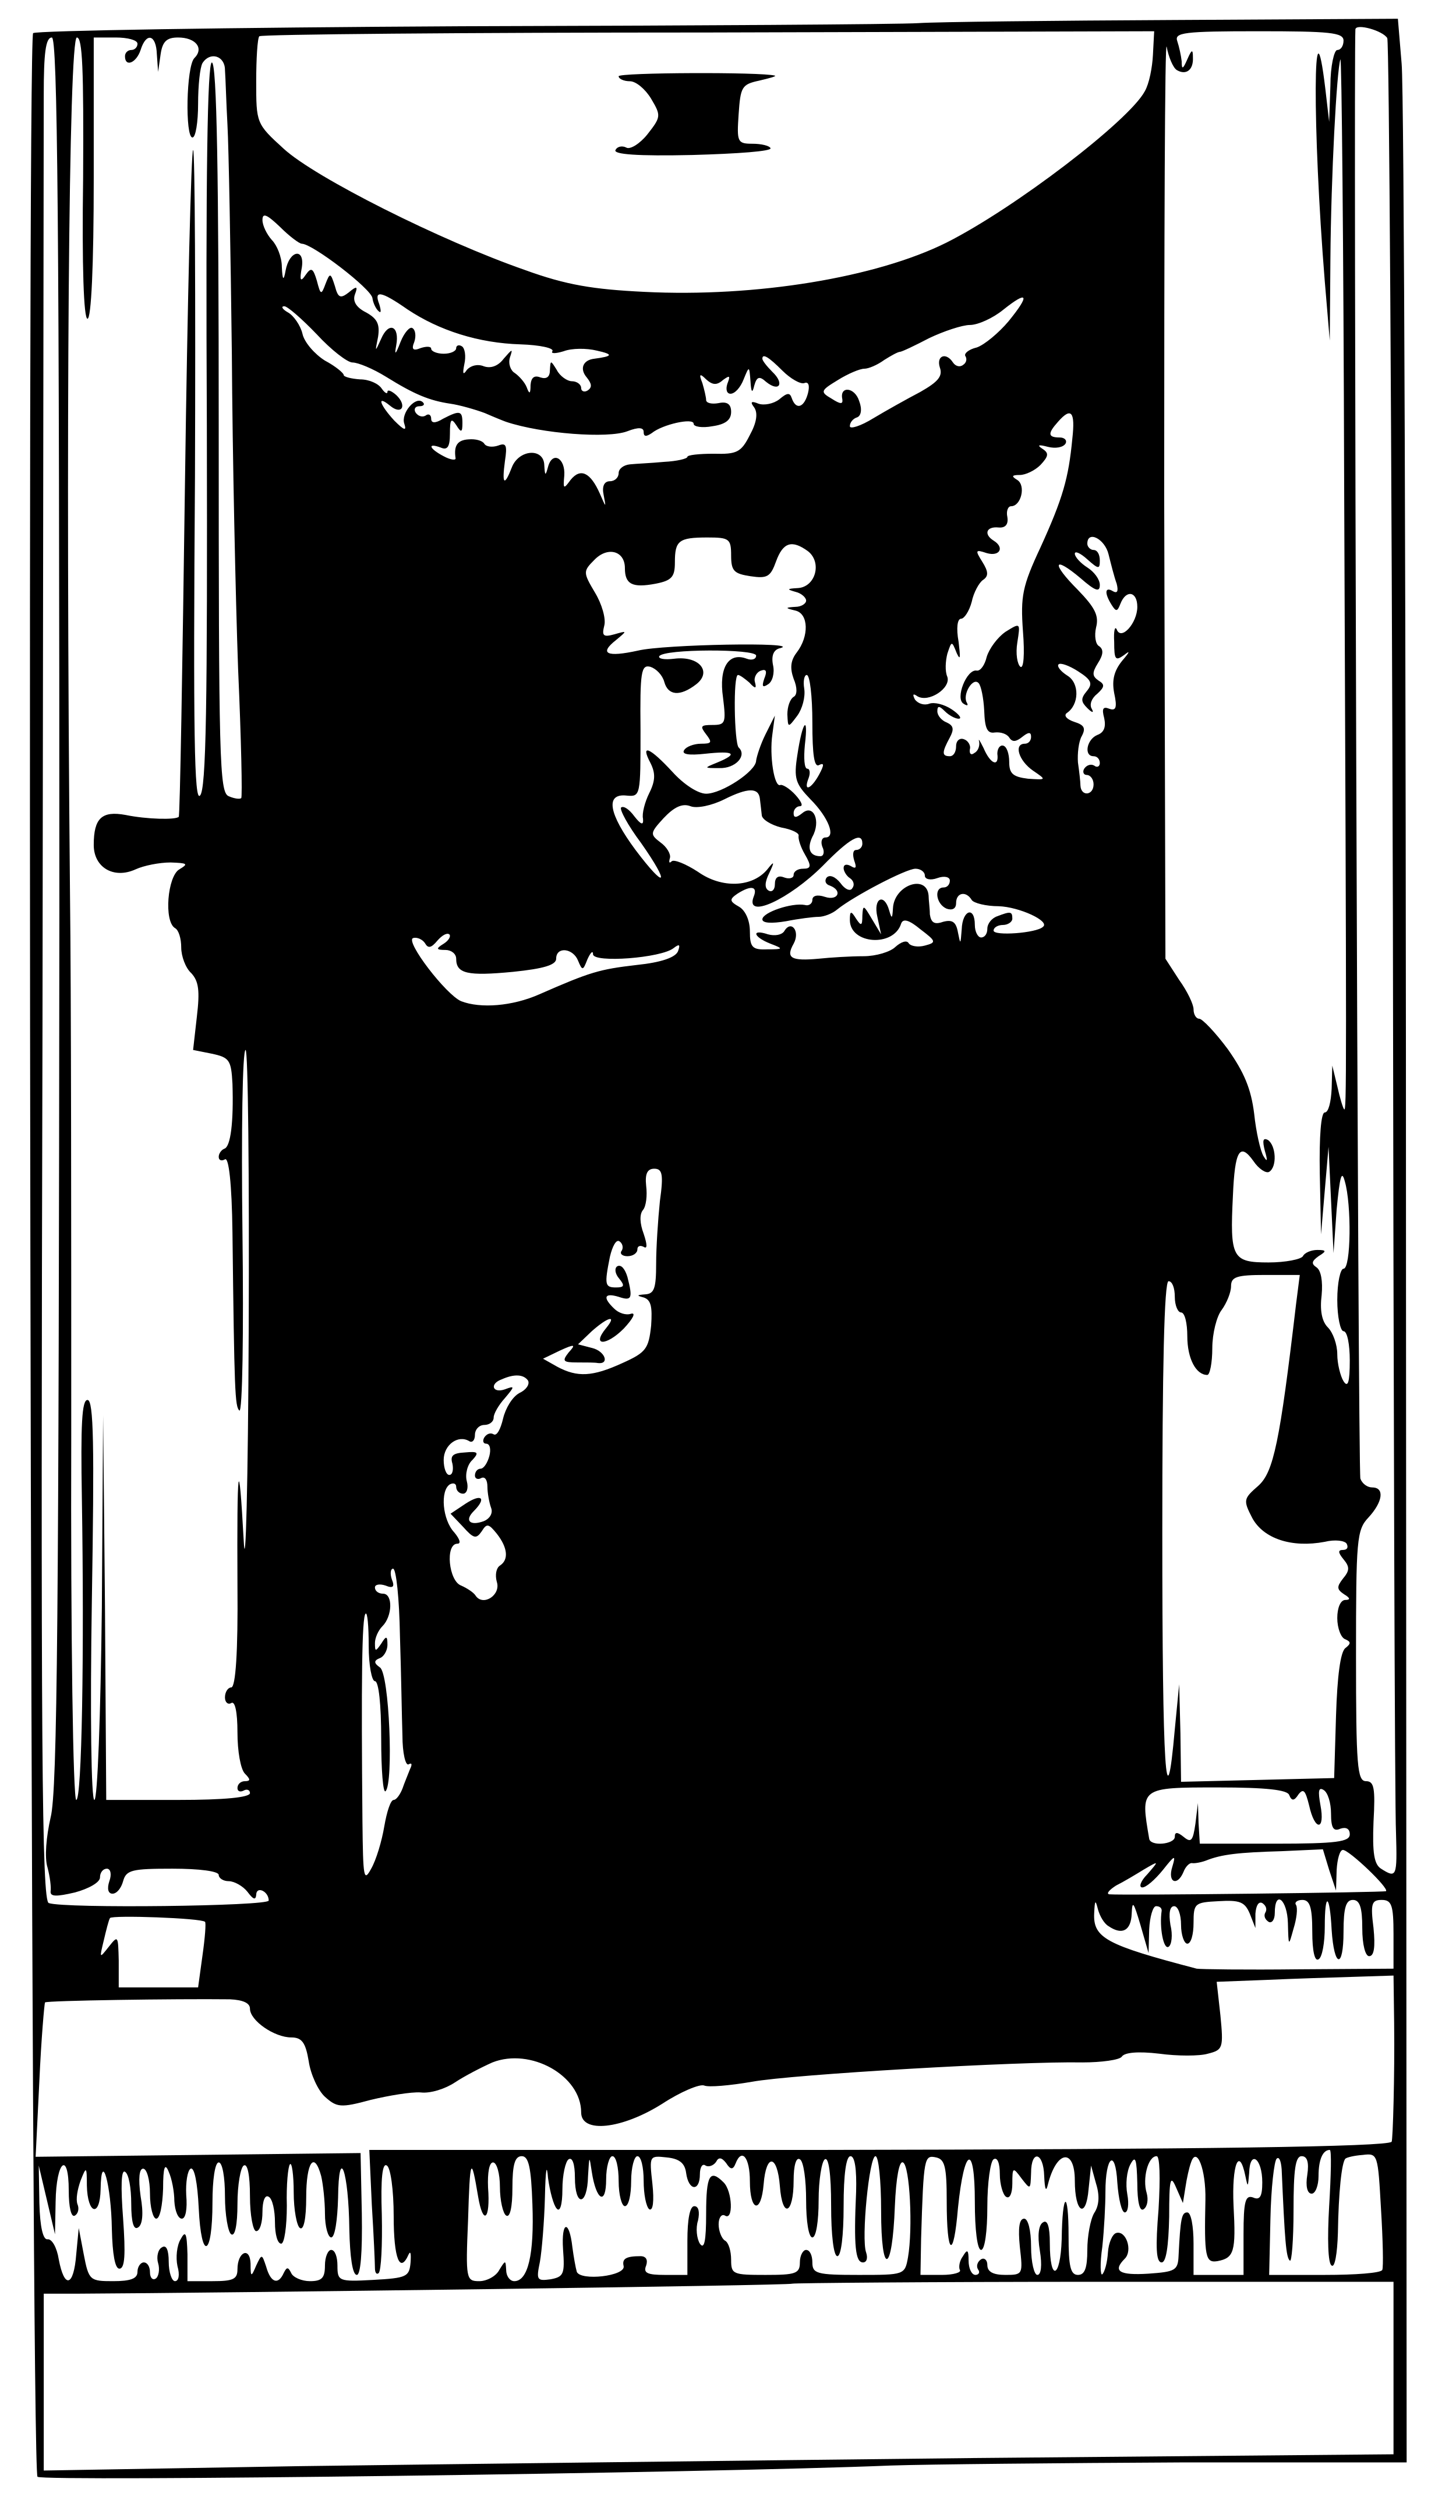 <?xml version="1.0" standalone="no"?>
<!DOCTYPE svg PUBLIC "-//W3C//DTD SVG 20010904//EN"
 "http://www.w3.org/TR/2001/REC-SVG-20010904/DTD/svg10.dtd">
<svg version="1.0" xmlns="http://www.w3.org/2000/svg"
 width="233pt" height="400pt" viewBox="0 0 233 400"
 preserveAspectRatio="xMidYMid meet">
<g transform="translate(0,400) scale(0.1,-0.1)"
fill="#000000" stroke="none">
<path d="M1470 3963 c-30 -2 -360 -4 -732 -5 -372 -2 -680 -7 -685 -11 -10
-11 -4 -3899 7 -3910 7 -8 1075 6 1365 18 61 2 271 4 468 5 l358 0 -1 1883 c0
1035 -3 1915 -7 1955 l-6 72 -356 -2 c-196 -1 -381 -3 -411 -5z m750 -24 c3
-4 7 -637 9 -1406 1 -769 3 -1428 5 -1466 2 -70 1 -73 -24 -57 -11 7 -14 25
-12 75 3 54 1 65 -12 65 -14 0 -16 24 -16 200 0 187 1 202 20 222 23 25 26 48
6 48 -8 0 -16 6 -19 14 -4 11 -11 2265 -8 2319 1 10 44 -2 51 -14z m-375 -27
c-1 -20 -6 -46 -13 -58 -25 -47 -208 -187 -317 -242 -112 -56 -305 -88 -484
-79 -82 4 -125 11 -191 35 -135 47 -336 148 -386 194 -44 40 -44 41 -44 108 0
36 2 69 5 72 3 3 326 6 719 6 l713 2 -2 -38z m38 -24 c15 -9 27 0 26 20 0 14
-2 13 -9 -3 -7 -16 -9 -17 -9 -3 -1 9 -4 23 -7 32 -5 14 10 16 130 16 114 0
136 -2 136 -15 0 -8 -4 -15 -10 -15 -5 0 -11 -26 -11 -57 l-2 -58 -6 52 c-20
167 -21 -60 -1 -307 l8 -95 1 130 c1 133 10 302 16 320 2 6 5 -298 6 -675 4
-962 4 -1009 0 -1005 -2 2 -7 19 -11 37 l-8 33 -1 -37 c-1 -21 -5 -38 -11 -38
-6 0 -9 -38 -8 -97 l2 -98 6 70 6 70 4 -85 4 -85 5 70 c5 52 8 64 13 45 11
-37 10 -140 -2 -140 -5 0 -10 -22 -10 -50 0 -27 5 -50 10 -50 6 0 10 -21 10
-47 0 -35 -3 -44 -10 -33 -5 8 -10 28 -10 43 0 16 -7 35 -15 43 -10 10 -13 28
-10 52 2 22 -1 39 -8 44 -9 6 -8 10 3 18 13 8 13 10 -2 10 -9 0 -20 -4 -23
-10 -3 -5 -28 -10 -55 -10 -58 0 -62 7 -57 107 3 72 11 86 33 55 8 -12 20 -20
25 -17 13 8 11 42 -2 51 -8 4 -9 -1 -5 -17 5 -17 4 -19 -2 -9 -5 8 -12 39 -15
68 -5 40 -16 66 -42 103 -20 27 -41 49 -46 49 -5 0 -9 7 -9 15 0 8 -10 29 -23
47 l-22 34 -2 744 c0 410 1 732 4 715 3 -16 10 -33 16 -37z m-1788 -1346 c-1
-1118 -3 -1408 -14 -1450 -7 -31 -10 -64 -5 -80 4 -15 6 -32 5 -38 -1 -9 9 -9
39 -2 22 6 40 16 40 24 0 8 5 14 11 14 6 0 8 -9 4 -20 -4 -12 -2 -20 5 -20 7
0 14 9 17 20 5 18 14 20 79 20 43 0 74 -4 74 -10 0 -5 7 -10 16 -10 9 0 23 -8
30 -17 9 -12 13 -14 14 -5 0 15 20 6 20 -9 0 -9 -327 -13 -352 -4 -11 4 -13
246 -10 1403 1 768 2 1439 2 1490 0 67 3 92 13 92 9 0 12 -286 12 -1398z m38
1173 c-2 -142 1 -225 7 -225 6 0 10 84 10 225 l0 225 35 0 c19 0 35 -4 35 -10
0 -5 -4 -10 -10 -10 -5 0 -10 -4 -10 -10 0 -18 18 -11 25 10 9 29 25 25 26 -7
l2 -28 4 28 c3 21 10 27 28 27 28 0 42 -17 26 -33 -13 -13 -15 -127 -3 -127 5
0 9 24 9 54 0 29 3 58 7 65 12 19 36 12 36 -11 1 -13 2 -52 4 -88 2 -36 5
-200 7 -365 1 -165 6 -392 10 -505 5 -112 7 -206 5 -207 -2 -2 -11 -1 -20 3
-15 6 -16 58 -16 590 0 404 -3 584 -11 584 -7 0 -10 -178 -8 -581 1 -448 -1
-583 -11 -592 -9 -10 -11 97 -8 511 1 287 0 522 -3 522 -3 0 -9 -239 -13 -532
-4 -293 -8 -534 -10 -535 -5 -5 -51 -4 -85 3 -38 7 -51 -5 -51 -48 0 -36 32
-55 67 -39 13 6 38 11 56 11 27 -1 29 -2 14 -11 -19 -11 -25 -83 -7 -94 6 -3
10 -17 10 -31 0 -14 7 -33 16 -41 12 -13 14 -28 9 -70 l-6 -53 30 -6 c28 -6
31 -10 33 -48 2 -62 -3 -101 -13 -104 -5 -2 -9 -8 -9 -13 0 -6 5 -7 10 -4 6 4
11 -38 12 -117 3 -256 4 -278 11 -285 5 -4 7 124 5 285 -2 161 0 292 5 292 4
0 6 -201 5 -447 -1 -247 -5 -398 -8 -338 -8 146 -11 124 -10 -72 1 -107 -3
-163 -10 -163 -5 0 -10 -7 -10 -16 0 -8 5 -12 10 -9 6 4 10 -14 10 -47 0 -30
5 -59 12 -66 9 -9 9 -12 0 -12 -7 0 -12 -5 -12 -11 0 -5 4 -7 10 -4 5 3 10 1
10 -4 0 -7 -41 -11 -115 -11 l-115 0 -2 308 -3 307 -2 -307 c-2 -173 -7 -308
-12 -308 -5 0 -7 134 -4 320 4 247 3 320 -7 320 -9 0 -11 -39 -9 -157 4 -248
0 -483 -9 -483 -5 0 -9 262 -8 582 0 321 0 711 -2 868 -7 745 -2 1370 11 1370
9 0 11 -50 10 -225z m350 -105 c17 0 111 -72 113 -87 1 -8 6 -18 10 -21 4 -4
4 1 1 11 -9 23 2 22 45 -8 51 -34 114 -54 181 -56 31 -1 54 -6 51 -11 -3 -4 5
-4 18 0 13 5 37 5 53 1 27 -6 26 -9 -4 -13 -18 -2 -24 -16 -12 -30 8 -10 9
-16 1 -21 -5 -3 -10 -1 -10 4 0 6 -7 11 -15 11 -7 0 -19 8 -24 18 -10 16 -10
16 -11 0 0 -11 -5 -15 -15 -12 -10 4 -15 0 -16 -12 0 -15 -2 -15 -6 -4 -3 8
-12 18 -19 23 -7 4 -11 15 -8 25 5 15 4 14 -10 -2 -9 -12 -21 -16 -32 -12 -10
4 -21 1 -27 -6 -6 -9 -7 -6 -4 9 3 13 1 26 -4 29 -5 3 -9 1 -9 -3 0 -5 -9 -9
-20 -9 -11 0 -20 4 -20 8 0 4 -8 4 -17 1 -12 -5 -15 -2 -10 10 3 9 2 19 -3 22
-4 3 -13 -7 -19 -22 -8 -21 -10 -22 -7 -6 6 32 -12 39 -24 11 -10 -22 -10 -22
-5 3 3 20 -1 29 -19 39 -16 8 -22 18 -18 29 5 13 3 14 -10 3 -13 -10 -17 -9
-22 10 -7 22 -8 22 -15 4 -7 -19 -8 -18 -14 5 -6 20 -9 22 -18 9 -8 -12 -10
-9 -6 12 5 32 -20 28 -26 -5 -3 -17 -5 -16 -6 6 0 16 -8 35 -16 43 -8 9 -15
23 -15 32 0 12 7 9 28 -11 15 -15 31 -27 35 -27z m1131 -124 c-16 -19 -39 -38
-51 -42 -13 -3 -21 -10 -18 -14 3 -5 1 -11 -4 -14 -5 -4 -12 -2 -16 4 -11 17
-27 11 -21 -8 5 -14 -3 -23 -31 -39 -21 -11 -55 -30 -75 -42 -21 -13 -38 -18
-38 -13 0 6 5 12 11 14 7 2 9 13 4 26 -7 23 -32 25 -27 3 1 -8 -3 -8 -17 1
-19 11 -18 13 10 30 16 10 35 18 42 18 7 0 21 6 32 14 11 7 22 13 25 13 3 0
24 10 47 22 23 11 53 21 65 21 13 0 37 11 53 24 40 32 44 25 9 -18z m-1107
-21 c23 -25 49 -45 57 -45 9 0 33 -10 54 -23 45 -28 69 -38 103 -43 14 -2 39
-9 55 -15 16 -7 31 -13 34 -14 57 -19 163 -27 194 -15 18 7 26 6 26 -1 0 -8 4
-8 13 -2 17 14 67 25 67 15 0 -5 14 -7 30 -4 21 3 30 10 30 23 0 12 -6 17 -20
14 -11 -2 -20 0 -20 5 0 4 -3 17 -6 27 -6 15 -4 16 6 6 10 -9 17 -10 27 -1 11
8 12 7 7 -6 -3 -9 -1 -16 5 -16 7 0 16 10 21 23 9 22 9 22 11 -3 1 -18 3 -20
6 -7 4 14 8 16 19 6 21 -17 30 -3 10 16 -9 9 -16 18 -16 21 0 9 10 3 32 -19
13 -13 29 -22 35 -20 7 3 9 -4 6 -16 -6 -23 -19 -28 -26 -8 -3 9 -7 9 -20 -2
-9 -7 -24 -10 -33 -7 -12 5 -14 3 -7 -6 6 -9 4 -24 -7 -44 -14 -28 -21 -31
-58 -30 -23 0 -42 -2 -42 -5 0 -3 -17 -7 -37 -8 -21 -2 -46 -3 -55 -4 -10 -1
-18 -7 -18 -14 0 -7 -6 -13 -14 -13 -9 0 -13 -8 -10 -22 4 -21 4 -21 -6 2 -15
34 -31 42 -47 22 -11 -15 -12 -15 -10 7 2 28 -19 40 -26 14 -4 -15 -5 -15 -6
3 -1 28 -41 25 -52 -4 -12 -31 -16 -27 -11 10 4 26 2 30 -11 25 -9 -3 -19 -2
-22 3 -3 5 -14 8 -25 7 -18 -1 -24 -10 -21 -30 1 -4 -8 -3 -19 3 -23 12 -27
22 -5 14 11 -5 15 1 15 22 0 23 2 26 10 14 8 -13 10 -12 10 3 0 20 -4 21 -31
7 -13 -8 -19 -7 -19 0 0 6 -4 9 -9 5 -5 -3 -12 -1 -16 5 -3 5 -1 10 6 10 7 0
9 3 6 6 -11 12 -36 -17 -30 -34 4 -12 0 -11 -16 5 -23 25 -29 42 -7 24 19 -16
28 0 10 17 -8 7 -14 9 -14 5 0 -4 -4 -2 -9 5 -5 8 -20 15 -35 15 -14 1 -26 4
-26 7 0 3 -13 14 -30 23 -16 10 -33 29 -36 43 -3 13 -14 29 -23 34 -9 5 -12
10 -6 10 5 0 28 -20 52 -45z m1209 -167 c-6 -63 -15 -95 -51 -174 -29 -62 -32
-78 -28 -134 3 -38 1 -60 -4 -57 -5 4 -8 21 -5 39 5 32 5 32 -19 17 -13 -9
-26 -27 -30 -40 -3 -13 -10 -23 -16 -22 -16 3 -35 -45 -21 -53 6 -4 8 -3 5 2
-7 13 10 41 19 31 4 -4 8 -24 9 -44 1 -29 5 -37 17 -35 9 1 19 -2 23 -8 5 -8
11 -7 21 1 10 8 14 8 14 0 0 -6 -4 -11 -10 -11 -18 0 -10 -27 13 -43 22 -15
22 -15 -8 -13 -24 3 -30 8 -30 27 0 13 -4 25 -10 26 -5 1 -9 -5 -9 -13 3 -22
-11 -17 -22 9 -6 12 -9 17 -7 10 1 -7 -2 -15 -8 -18 -5 -4 -8 -1 -7 6 2 6 -3
14 -9 16 -7 3 -13 -2 -13 -11 0 -9 -4 -16 -10 -16 -13 0 -13 6 0 30 7 13 6 19
-5 24 -8 3 -15 11 -15 18 0 9 3 9 12 0 7 -7 17 -12 22 -12 6 0 1 7 -11 15 -12
8 -28 12 -36 9 -8 -3 -18 0 -23 7 -4 8 -3 10 4 5 18 -11 54 13 48 31 -4 9 -3
25 0 37 7 21 7 21 15 1 6 -13 6 -7 3 18 -4 22 -2 37 4 37 5 0 13 12 17 27 3
15 12 31 18 35 9 6 9 13 -1 29 -12 19 -11 20 7 14 21 -6 29 9 11 20 -16 10
-12 23 8 21 11 -1 16 5 14 17 -2 9 1 17 6 17 16 0 24 33 10 42 -10 6 -9 8 4 8
9 0 24 7 33 16 13 14 14 19 3 26 -9 6 -6 7 9 3 12 -3 24 -1 28 5 3 5 -1 10 -9
10 -19 0 -20 6 -3 25 21 24 28 17 23 -27z m-546 -187 c0 -25 5 -29 31 -33 27
-4 32 -1 41 24 11 30 25 35 51 16 23 -18 12 -58 -17 -59 -17 -1 -17 -2 -3 -6
9 -2 17 -9 17 -14 0 -5 -8 -10 -17 -10 -17 -1 -17 -2 0 -6 21 -5 22 -41 2 -67
-10 -13 -11 -25 -5 -42 6 -14 6 -26 0 -29 -6 -4 -10 -16 -10 -28 1 -22 1 -22
16 -2 8 11 13 30 11 43 -2 12 0 22 4 22 5 0 9 -34 9 -76 0 -52 3 -73 11 -68 8
4 8 0 0 -15 -13 -24 -26 -29 -17 -6 3 8 2 15 -2 15 -5 0 -6 17 -4 38 6 50 -4
38 -12 -16 -6 -38 -3 -46 21 -71 29 -29 41 -61 24 -61 -6 0 -8 -7 -5 -15 4 -8
2 -15 -3 -15 -17 0 -22 12 -13 31 14 25 2 53 -16 38 -10 -8 -14 -8 -14 0 0 6
5 11 10 11 6 0 2 8 -7 18 -10 11 -21 17 -24 16 -10 -5 -18 47 -13 81 l4 30
-15 -30 c-8 -16 -14 -35 -15 -42 0 -17 -55 -53 -80 -53 -13 0 -36 15 -54 35
-36 39 -52 46 -35 14 8 -16 8 -28 -2 -48 -7 -14 -12 -33 -10 -41 1 -11 -3 -10
-14 4 -8 11 -17 17 -21 14 -3 -3 11 -29 32 -57 47 -67 40 -76 -9 -11 -43 58
-49 91 -14 87 22 -2 22 0 22 104 -1 95 1 106 16 102 9 -3 19 -13 22 -24 6 -22
25 -24 51 -4 26 20 5 46 -35 41 -16 -2 -26 0 -24 4 7 12 155 12 155 1 0 -6 -7
-8 -15 -5 -29 11 -45 -14 -38 -62 5 -41 4 -44 -17 -44 -19 0 -20 -2 -10 -15
10 -13 9 -15 -8 -15 -12 0 -24 -5 -27 -10 -5 -7 7 -9 34 -6 46 5 53 0 19 -14
-22 -9 -22 -9 3 -9 26 -1 45 20 31 33 -7 8 -9 116 -1 116 3 0 11 -6 18 -12 10
-11 12 -10 9 1 -2 7 3 16 10 18 8 3 10 -1 5 -13 -4 -12 -3 -15 6 -9 7 4 11 18
8 31 -3 15 1 25 12 27 35 10 -187 6 -228 -4 -50 -11 -63 -5 -35 17 18 15 18
15 -3 9 -18 -5 -20 -2 -16 14 3 11 -4 35 -15 53 -19 32 -19 34 -1 52 21 22 49
15 49 -13 0 -26 12 -32 49 -25 26 5 31 11 31 34 0 35 6 40 52 40 35 0 38 -2
38 -29z m604 2 c4 -16 9 -36 13 -47 3 -12 1 -16 -6 -12 -13 8 -14 -3 -2 -22 7
-11 9 -11 14 2 9 23 27 20 27 -5 0 -26 -26 -55 -33 -36 -3 6 -5 -3 -4 -20 0
-29 2 -31 16 -21 10 8 9 5 -3 -9 -13 -16 -17 -31 -13 -52 5 -23 3 -29 -8 -25
-10 4 -12 0 -8 -15 3 -14 0 -23 -11 -27 -17 -7 -22 -34 -6 -34 6 0 10 -5 10
-11 0 -5 -4 -8 -9 -4 -5 3 -12 1 -16 -5 -3 -5 -1 -10 4 -10 6 0 11 -7 11 -15
0 -18 -20 -20 -21 -2 0 6 -2 23 -4 37 -1 14 1 33 6 42 7 13 4 18 -12 23 -12 4
-17 10 -12 14 20 13 21 48 1 60 -11 7 -17 15 -14 18 3 3 17 -2 31 -11 22 -14
24 -20 14 -32 -10 -12 -9 -17 1 -27 8 -8 11 -8 7 -1 -4 7 0 17 9 24 12 11 12
15 2 21 -10 7 -11 12 -1 28 9 14 9 22 2 27 -6 3 -8 17 -5 30 5 19 -2 32 -29
60 -43 43 -40 56 4 19 24 -21 31 -23 31 -11 0 9 -9 21 -20 28 -11 7 -20 17
-20 22 0 5 9 1 20 -9 18 -16 20 -16 20 -2 0 10 -4 17 -10 17 -5 0 -10 5 -10
10 0 22 28 8 34 -17z m-558 -391 c1 -7 2 -18 3 -26 0 -7 15 -16 31 -20 17 -3
29 -9 28 -13 -1 -5 3 -18 10 -30 11 -19 10 -23 -3 -23 -8 0 -15 -4 -15 -10 0
-5 -7 -7 -15 -4 -10 4 -15 0 -15 -11 0 -9 -5 -13 -10 -10 -7 4 -6 14 1 28 9
19 8 20 -3 6 -24 -29 -73 -31 -111 -4 -20 13 -38 20 -42 17 -4 -4 -5 -2 -3 5
2 6 -5 18 -15 25 -17 13 -17 15 5 39 17 18 30 24 43 19 10 -4 34 1 54 11 38
19 55 19 57 1z m164 -72 c0 -5 -4 -10 -10 -10 -5 0 -6 -7 -3 -17 4 -11 3 -14
-5 -9 -7 4 -12 3 -12 -3 0 -5 5 -13 10 -16 6 -4 8 -11 4 -16 -3 -6 -12 -2 -19
8 -8 10 -17 14 -22 9 -4 -5 -2 -11 5 -13 21 -8 13 -25 -8 -18 -12 4 -20 2 -20
-5 0 -6 -6 -10 -12 -8 -21 4 -68 -12 -68 -23 0 -6 14 -7 38 -3 20 4 44 7 52 7
8 0 22 5 30 12 26 21 110 65 125 65 8 0 15 -5 15 -11 0 -6 9 -8 20 -4 11 4 20
2 20 -4 0 -6 -4 -11 -10 -11 -16 0 -12 -27 5 -34 9 -3 15 0 15 9 0 17 16 20
25 5 3 -5 23 -10 43 -10 33 -1 83 -24 71 -33 -10 -10 -79 -15 -79 -6 0 5 7 9
15 9 8 0 15 5 15 10 0 12 -3 12 -24 4 -9 -3 -16 -12 -16 -20 0 -8 -4 -14 -10
-14 -5 0 -10 9 -10 20 0 31 -20 24 -21 -7 -2 -25 -2 -25 -6 -5 -3 17 -9 21
-24 17 -14 -5 -19 -1 -21 12 0 10 -2 23 -2 30 -3 35 -55 17 -57 -20 -1 -17 -2
-18 -6 -4 -8 29 -26 20 -19 -10 l6 -28 -15 25 c-13 22 -14 23 -15 5 0 -17 -2
-17 -10 -5 -8 13 -10 13 -10 -2 0 -39 70 -44 82 -6 3 9 13 6 31 -9 25 -19 26
-21 7 -26 -11 -3 -23 -1 -26 4 -3 5 -12 2 -21 -6 -8 -8 -31 -15 -51 -15 -21 0
-53 -2 -72 -4 -44 -4 -53 1 -40 24 11 20 -4 39 -15 20 -4 -6 -15 -8 -26 -5
-27 9 -24 -4 4 -15 21 -8 21 -9 -5 -9 -24 -1 -28 3 -28 29 0 17 -7 33 -17 39
-16 9 -16 12 -3 21 22 14 33 12 26 -5 -14 -37 57 -4 111 50 43 44 63 55 63 35z
m-670 -160 c-13 -8 -12 -10 3 -10 9 0 17 -6 17 -14 0 -24 18 -28 91 -21 49 5
69 11 69 21 0 20 27 17 35 -3 7 -17 8 -16 15 2 5 11 9 15 9 8 1 -14 109 -6
129 10 9 7 11 6 7 -5 -4 -10 -27 -18 -66 -22 -60 -7 -74 -11 -156 -47 -43 -19
-94 -23 -125 -11 -24 10 -90 96 -77 101 6 2 15 -2 19 -8 5 -9 10 -8 20 4 7 8
15 13 19 10 3 -3 -1 -10 -9 -15z m346 -412 c-3 -29 -6 -74 -6 -100 0 -39 -3
-48 -17 -49 -14 -1 -15 -2 -3 -5 12 -4 14 -15 12 -45 -4 -37 -8 -43 -46 -60
-48 -22 -72 -23 -104 -6 l-23 13 27 13 c24 11 26 10 14 -3 -11 -14 -9 -16 14
-16 14 0 29 0 33 -1 19 -2 11 19 -9 24 l-23 6 22 21 c26 23 41 27 23 5 -24
-29 0 -29 28 -1 15 16 20 26 12 24 -8 -3 -20 1 -27 8 -19 18 -16 26 7 19 21
-7 23 -3 14 32 -4 13 -10 20 -16 17 -5 -3 -4 -12 3 -20 9 -11 8 -14 -5 -14
-18 0 -19 4 -10 49 4 17 10 28 15 25 5 -3 7 -10 4 -15 -4 -5 1 -9 9 -9 9 0 16
5 16 11 0 5 4 7 10 4 6 -4 6 3 0 21 -6 16 -7 31 -1 38 5 6 7 23 5 39 -2 19 2
27 13 27 13 0 15 -9 9 -52z m1018 -165 c-26 -221 -36 -268 -60 -290 -24 -21
-25 -23 -10 -52 18 -33 63 -48 116 -38 16 4 32 2 35 -3 3 -6 1 -10 -6 -10 -8
0 -8 -4 1 -15 10 -12 10 -18 -1 -31 -10 -13 -10 -17 2 -25 10 -6 10 -9 2 -9
-8 0 -13 -13 -13 -29 0 -16 6 -32 13 -34 9 -4 9 -7 0 -14 -8 -6 -13 -45 -15
-108 l-3 -100 -122 -3 -123 -3 -1 78 -2 78 -7 -72 c-14 -158 -20 -68 -20 315
0 261 3 402 10 402 6 0 10 -11 10 -25 0 -14 5 -25 10 -25 6 0 10 -17 10 -38 0
-36 14 -62 32 -62 4 0 8 19 8 43 0 23 7 51 15 61 8 11 15 28 15 38 0 15 9 18
55 18 l55 0 -6 -47z m-1229 -122 c3 -6 -3 -15 -14 -20 -11 -6 -22 -24 -26 -41
-4 -17 -10 -28 -15 -25 -5 3 -11 1 -15 -5 -3 -5 -2 -10 3 -10 6 0 8 -9 5 -20
-3 -11 -9 -20 -14 -20 -5 0 -9 -5 -9 -11 0 -5 5 -7 10 -4 6 3 10 -3 10 -14 0
-10 3 -26 6 -34 3 -8 -2 -17 -12 -21 -22 -8 -31 1 -16 16 21 21 13 29 -13 12
l-24 -16 20 -21 c17 -19 21 -20 30 -7 8 13 11 12 24 -4 18 -23 19 -42 5 -51
-6 -4 -8 -15 -5 -26 7 -21 -22 -40 -34 -22 -3 5 -14 12 -23 16 -20 7 -26 67
-6 67 6 0 4 7 -5 18 -19 20 -23 67 -7 77 6 3 10 1 10 -4 0 -6 5 -11 11 -11 6
0 9 9 6 20 -3 11 1 27 9 34 11 12 9 14 -12 12 -19 -1 -24 -5 -20 -18 2 -10 0
-18 -5 -18 -5 0 -9 11 -9 24 0 24 23 41 41 30 5 -3 9 2 9 10 0 9 7 16 15 16 8
0 15 5 15 12 0 6 8 20 18 31 16 19 16 20 0 14 -20 -7 -25 9 -5 16 20 9 35 8
42 -2z m-205 -408 c2 -60 3 -131 4 -160 0 -28 5 -49 10 -46 5 3 6 0 2 -8 -3
-8 -9 -22 -12 -31 -4 -10 -10 -18 -14 -18 -5 0 -11 -19 -15 -42 -4 -24 -13
-54 -21 -68 -12 -22 -13 -15 -14 75 -2 223 -1 328 5 333 3 3 5 -20 5 -51 0
-32 5 -57 10 -57 6 0 10 -37 10 -92 0 -50 3 -88 7 -84 13 13 6 188 -9 198 -10
7 -10 11 0 15 6 2 12 12 12 21 0 15 -2 15 -10 2 -9 -13 -10 -13 -10 1 0 8 5
20 12 27 16 16 17 52 1 52 -7 0 -13 4 -13 10 0 5 8 6 17 3 12 -5 15 -2 10 10
-3 9 -2 17 2 17 5 0 10 -48 11 -107z m1423 -255 c4 -10 8 -10 15 1 8 10 11 6
17 -18 9 -41 26 -41 18 1 -4 22 -3 29 5 24 7 -4 12 -21 12 -38 0 -23 4 -29 15
-24 9 3 15 0 15 -9 0 -12 -21 -15 -120 -15 l-120 0 -2 33 -1 32 -4 -33 c-4
-28 -7 -31 -19 -21 -10 8 -14 8 -14 0 0 -12 -39 -16 -41 -3 -14 82 -15 82 110
82 78 0 111 -4 114 -12z m64 -120 l11 -33 1 33 c1 17 5 32 10 32 10 0 74 -61
69 -66 -3 -2 -419 -7 -443 -5 -5 1 0 7 11 14 12 6 32 18 45 26 24 14 24 14 5
-8 -11 -11 -14 -21 -8 -21 6 0 20 12 33 28 19 24 21 25 15 5 -8 -25 8 -32 18
-8 3 8 9 14 13 14 4 -1 15 1 23 4 25 10 52 13 121 15 l66 3 10 -33z m-353 -90
c22 -15 36 -7 37 20 1 22 3 19 14 -18 l13 -45 1 38 c1 20 6 37 11 37 6 0 9 -3
9 -7 -4 -27 3 -63 11 -58 5 3 7 19 3 35 -3 19 -1 30 6 30 6 0 11 -13 11 -30 0
-16 5 -30 10 -30 6 0 10 15 10 33 0 32 2 33 40 35 34 2 42 -1 50 -20 l9 -23 0
23 c1 13 5 20 11 17 6 -4 8 -10 5 -15 -3 -5 -1 -11 5 -15 5 -3 10 3 10 14 0
38 20 22 21 -16 1 -38 1 -38 9 -9 5 16 7 33 4 38 -3 4 2 8 10 8 12 0 16 -11
16 -51 0 -31 4 -48 10 -44 6 3 10 27 10 52 0 57 8 53 11 -5 4 -61 19 -63 19
-3 0 39 4 51 15 51 11 0 15 -12 15 -45 0 -27 5 -45 11 -45 8 0 10 15 7 45 -5
39 -3 45 13 45 16 0 19 -8 19 -55 l0 -55 -152 -1 c-84 -1 -157 0 -163 1 -145
38 -166 49 -164 89 1 21 2 22 6 6 3 -11 10 -23 17 -27z m-1446 7 c2 -1 0 -26
-4 -54 l-7 -51 -63 0 -64 0 0 43 c-1 40 -1 41 -16 22 -15 -19 -15 -19 -8 10 4
17 8 33 10 36 3 5 146 0 152 -6z m1903 -163 c1 -82 -2 -186 -4 -189 -9 -8
-299 -12 -909 -13 l-727 0 4 -88 c3 -48 5 -93 5 -101 0 -8 3 -11 6 -8 4 4 6
45 5 93 -2 59 1 84 8 79 6 -3 11 -39 11 -81 0 -68 10 -93 24 -61 3 6 4 1 3
-13 -2 -23 -6 -25 -60 -28 -55 -3 -57 -2 -57 23 0 14 -4 25 -10 25 -5 0 -10
-11 -10 -25 0 -20 -5 -25 -24 -25 -13 0 -27 6 -30 13 -5 10 -7 10 -12 0 -9
-20 -21 -15 -28 10 -7 21 -7 21 -16 2 -8 -19 -9 -19 -9 3 -1 28 -21 19 -21 -9
0 -16 -7 -19 -40 -19 l-40 0 0 43 c-1 34 -3 39 -11 24 -6 -10 -8 -29 -5 -43 4
-14 2 -24 -4 -24 -5 0 -10 14 -10 31 0 19 -4 28 -11 23 -6 -3 -9 -15 -6 -25 3
-10 1 -22 -4 -25 -5 -3 -9 2 -9 10 0 9 -4 16 -10 16 -5 0 -10 -7 -10 -15 0
-11 -11 -15 -39 -15 -37 0 -39 1 -47 43 l-8 42 -4 -42 c-4 -52 -19 -56 -28 -8
-3 19 -11 33 -18 32 -7 -1 -12 19 -13 58 l-1 60 13 -55 13 -55 1 52 c1 66 21
82 21 18 0 -27 4 -44 10 -40 5 3 7 11 4 18 -3 8 0 24 5 38 9 23 10 23 10 -8 1
-46 21 -52 22 -6 1 65 17 7 18 -64 1 -40 5 -63 12 -63 9 0 10 23 6 80 -4 52
-3 79 3 75 6 -3 10 -26 10 -51 0 -30 4 -43 11 -38 7 4 9 22 4 50 -4 29 -2 44
4 44 6 0 11 -18 11 -40 0 -22 5 -40 10 -40 6 0 10 21 11 48 0 35 3 42 9 27 5
-11 9 -32 9 -47 1 -16 6 -28 12 -28 6 0 9 15 7 38 -1 20 2 39 7 42 6 3 11 -22
13 -63 4 -86 22 -79 22 9 0 36 4 64 10 64 6 0 10 -24 10 -54 0 -30 5 -58 10
-61 6 -4 10 15 10 49 0 30 5 58 10 61 6 4 10 -15 10 -49 0 -31 5 -56 10 -56 6
0 10 14 10 31 0 17 4 28 10 24 6 -3 10 -22 10 -41 0 -19 4 -34 10 -34 5 0 9
27 9 61 -1 33 2 63 5 66 3 4 6 -17 6 -45 0 -28 5 -54 10 -57 6 -4 10 15 10 49
0 57 13 75 24 34 3 -13 6 -40 6 -60 0 -21 5 -38 10 -38 6 0 10 28 11 63 1 88
17 43 18 -50 1 -44 5 -73 12 -73 6 0 9 35 8 98 l-2 97 -260 -3 -260 -3 6 122
c3 67 8 123 9 125 3 3 209 6 296 5 21 -1 32 -6 32 -15 0 -19 39 -46 66 -46 17
0 23 -8 28 -38 3 -21 15 -47 26 -57 19 -17 25 -18 73 -5 29 7 65 13 80 12 16
-2 40 6 55 16 15 10 42 24 60 32 61 24 142 -21 142 -80 0 -34 65 -27 130 14
29 19 60 32 67 29 7 -3 41 0 76 6 65 12 430 33 529 31 31 0 59 4 63 9 4 7 26
9 60 5 29 -4 65 -4 78 0 24 6 25 9 20 61 l-6 54 79 3 c44 2 107 4 142 5 l62 2
1 -77z m-104 -292 c-3 -52 -2 -92 4 -95 5 -4 9 19 10 52 1 65 6 113 12 119 2
2 14 5 28 6 24 3 24 1 29 -87 3 -49 4 -93 2 -97 -2 -5 -43 -8 -92 -8 l-89 0 2
89 c1 50 6 93 10 97 4 4 7 -4 8 -17 5 -114 7 -141 13 -146 3 -4 6 33 6 80 0
66 3 87 13 87 9 0 12 -10 9 -30 -3 -18 0 -30 7 -30 6 0 11 13 11 28 0 27 7 42
18 42 3 0 2 -40 -1 -90z m-1275 3 c3 -80 -7 -123 -29 -123 -7 0 -13 8 -13 18
-1 16 -1 16 -11 0 -5 -10 -20 -18 -32 -18 -21 0 -22 3 -18 97 3 101 5 105 16
39 8 -48 20 -38 16 14 -1 24 2 40 8 40 6 0 11 -18 11 -39 0 -22 5 -43 10 -46
6 -4 10 13 10 44 0 38 4 51 15 51 11 0 15 -18 17 -77z m39 -7 c5 -6 9 6 9 31
0 23 5 45 10 48 6 4 10 -8 10 -29 0 -48 20 -46 21 2 2 33 2 34 6 7 7 -46 23
-55 23 -12 0 20 5 37 10 37 6 0 10 -18 10 -40 0 -22 5 -40 10 -40 6 0 10 18
10 40 0 22 5 40 10 40 6 0 10 -18 10 -39 0 -22 4 -42 9 -46 6 -3 8 13 5 41 -5
45 -5 45 23 42 20 -2 29 -9 31 -25 4 -29 22 -30 22 -2 0 11 4 18 9 14 5 -3 13
0 17 6 4 8 9 7 16 -2 7 -11 11 -11 15 -1 10 26 23 10 23 -28 0 -49 18 -53 22
-5 4 50 22 48 26 -3 4 -53 22 -45 22 9 0 24 4 38 10 34 6 -3 10 -33 10 -66 0
-33 4 -59 10 -59 6 0 10 26 10 59 0 33 5 63 10 66 6 4 10 -23 10 -74 0 -47 4
-81 10 -81 6 0 10 33 10 80 0 51 4 80 11 80 7 0 10 -21 9 -57 -4 -88 -1 -113
11 -113 6 0 8 7 5 16 -8 22 5 154 15 154 5 0 9 -39 9 -87 0 -107 18 -102 22 7
2 46 7 73 13 70 11 -5 16 -106 8 -152 -5 -28 -6 -28 -79 -28 -67 0 -74 2 -74
20 0 11 -4 20 -10 20 -5 0 -10 -9 -10 -20 0 -18 -7 -20 -55 -20 -52 0 -55 1
-55 24 0 14 -4 28 -10 31 -5 3 -10 15 -10 26 0 11 5 17 10 14 14 -9 12 39 -2
53 -22 22 -28 12 -28 -50 0 -44 -3 -58 -10 -48 -5 8 -7 25 -3 37 3 14 1 23 -6
23 -7 0 -11 -21 -11 -55 l0 -55 -36 0 c-28 0 -35 3 -30 15 3 9 0 15 -9 15 -23
0 -30 -4 -27 -16 3 -16 -69 -24 -75 -9 -2 7 -5 24 -7 39 -5 45 -18 43 -15 -3
3 -40 1 -44 -20 -48 -22 -3 -23 -1 -17 28 3 17 7 64 8 103 1 45 3 56 5 31 3
-22 9 -44 14 -49z m624 12 c0 -88 11 -95 18 -11 10 98 27 105 27 10 0 -45 4
-77 10 -77 6 0 10 30 10 69 0 39 5 73 10 76 6 4 10 -6 10 -24 0 -16 5 -33 10
-36 6 -4 10 6 10 21 0 27 1 27 15 8 14 -18 14 -18 15 9 0 38 20 34 21 -5 1
-22 3 -26 6 -13 14 55 43 58 43 6 0 -52 18 -62 22 -14 l4 38 8 -29 c6 -19 5
-35 -3 -47 -6 -10 -11 -37 -11 -59 0 -29 -4 -40 -15 -40 -12 0 -15 14 -15 62
0 76 -10 72 -11 -5 -2 -63 -19 -69 -19 -6 0 27 -4 38 -11 33 -7 -4 -9 -21 -5
-45 4 -24 2 -39 -4 -39 -5 0 -10 20 -10 45 0 27 -5 45 -11 45 -8 0 -10 -15 -7
-45 5 -44 5 -45 -23 -45 -20 0 -29 5 -29 16 0 8 -5 12 -10 9 -6 -4 -8 -11 -5
-16 4 -5 1 -9 -4 -9 -6 0 -11 10 -11 23 0 17 -2 19 -9 7 -6 -8 -7 -18 -5 -22
3 -4 -10 -8 -29 -8 l-34 0 1 58 c4 131 5 134 24 130 14 -3 17 -15 17 -70z
m285 -18 c5 0 7 13 4 29 -3 16 -1 37 5 48 8 15 10 9 11 -30 0 -31 4 -46 10
-42 6 4 8 15 5 26 -7 23 2 59 16 59 5 0 6 -34 3 -85 -5 -61 -4 -85 5 -85 7 0
11 25 12 73 0 61 2 68 11 47 l11 -25 4 25 c2 14 6 32 9 40 9 27 24 -11 23 -60
-2 -91 0 -101 19 -98 27 5 30 15 26 89 -3 65 9 96 19 47 4 -19 4 -18 6 5 1 38
21 24 21 -15 0 -23 -4 -29 -15 -24 -12 4 -15 -6 -15 -59 l0 -65 -40 0 -40 0 0
50 c0 28 -4 50 -10 50 -9 0 -11 -9 -14 -70 -1 -23 -6 -25 -48 -28 -47 -3 -58
4 -38 24 13 13 2 46 -14 41 -6 -2 -12 -16 -13 -31 -1 -16 -5 -31 -9 -35 -3 -3
-4 17 0 44 3 28 5 67 5 88 0 57 16 70 19 15 2 -27 7 -48 12 -48z m430 -249 l0
-138 -672 -6 c-370 -4 -856 -10 -1080 -13 l-408 -7 0 142 0 141 58 0 c216 1
1138 13 1140 16 2 1 219 3 483 3 l479 0 0 -138z"/>
<path d="M990 3878 c0 -4 8 -8 18 -8 10 0 25 -13 34 -28 16 -27 16 -29 -6 -57
-12 -15 -28 -25 -34 -21 -6 3 -14 2 -17 -4 -4 -7 35 -10 123 -8 72 2 128 6
125 11 -2 4 -15 7 -29 7 -24 0 -25 3 -22 47 3 44 5 48 33 54 17 4 28 7 25 8
-21 6 -250 5 -250 -1z"/>
</g>
</svg>

